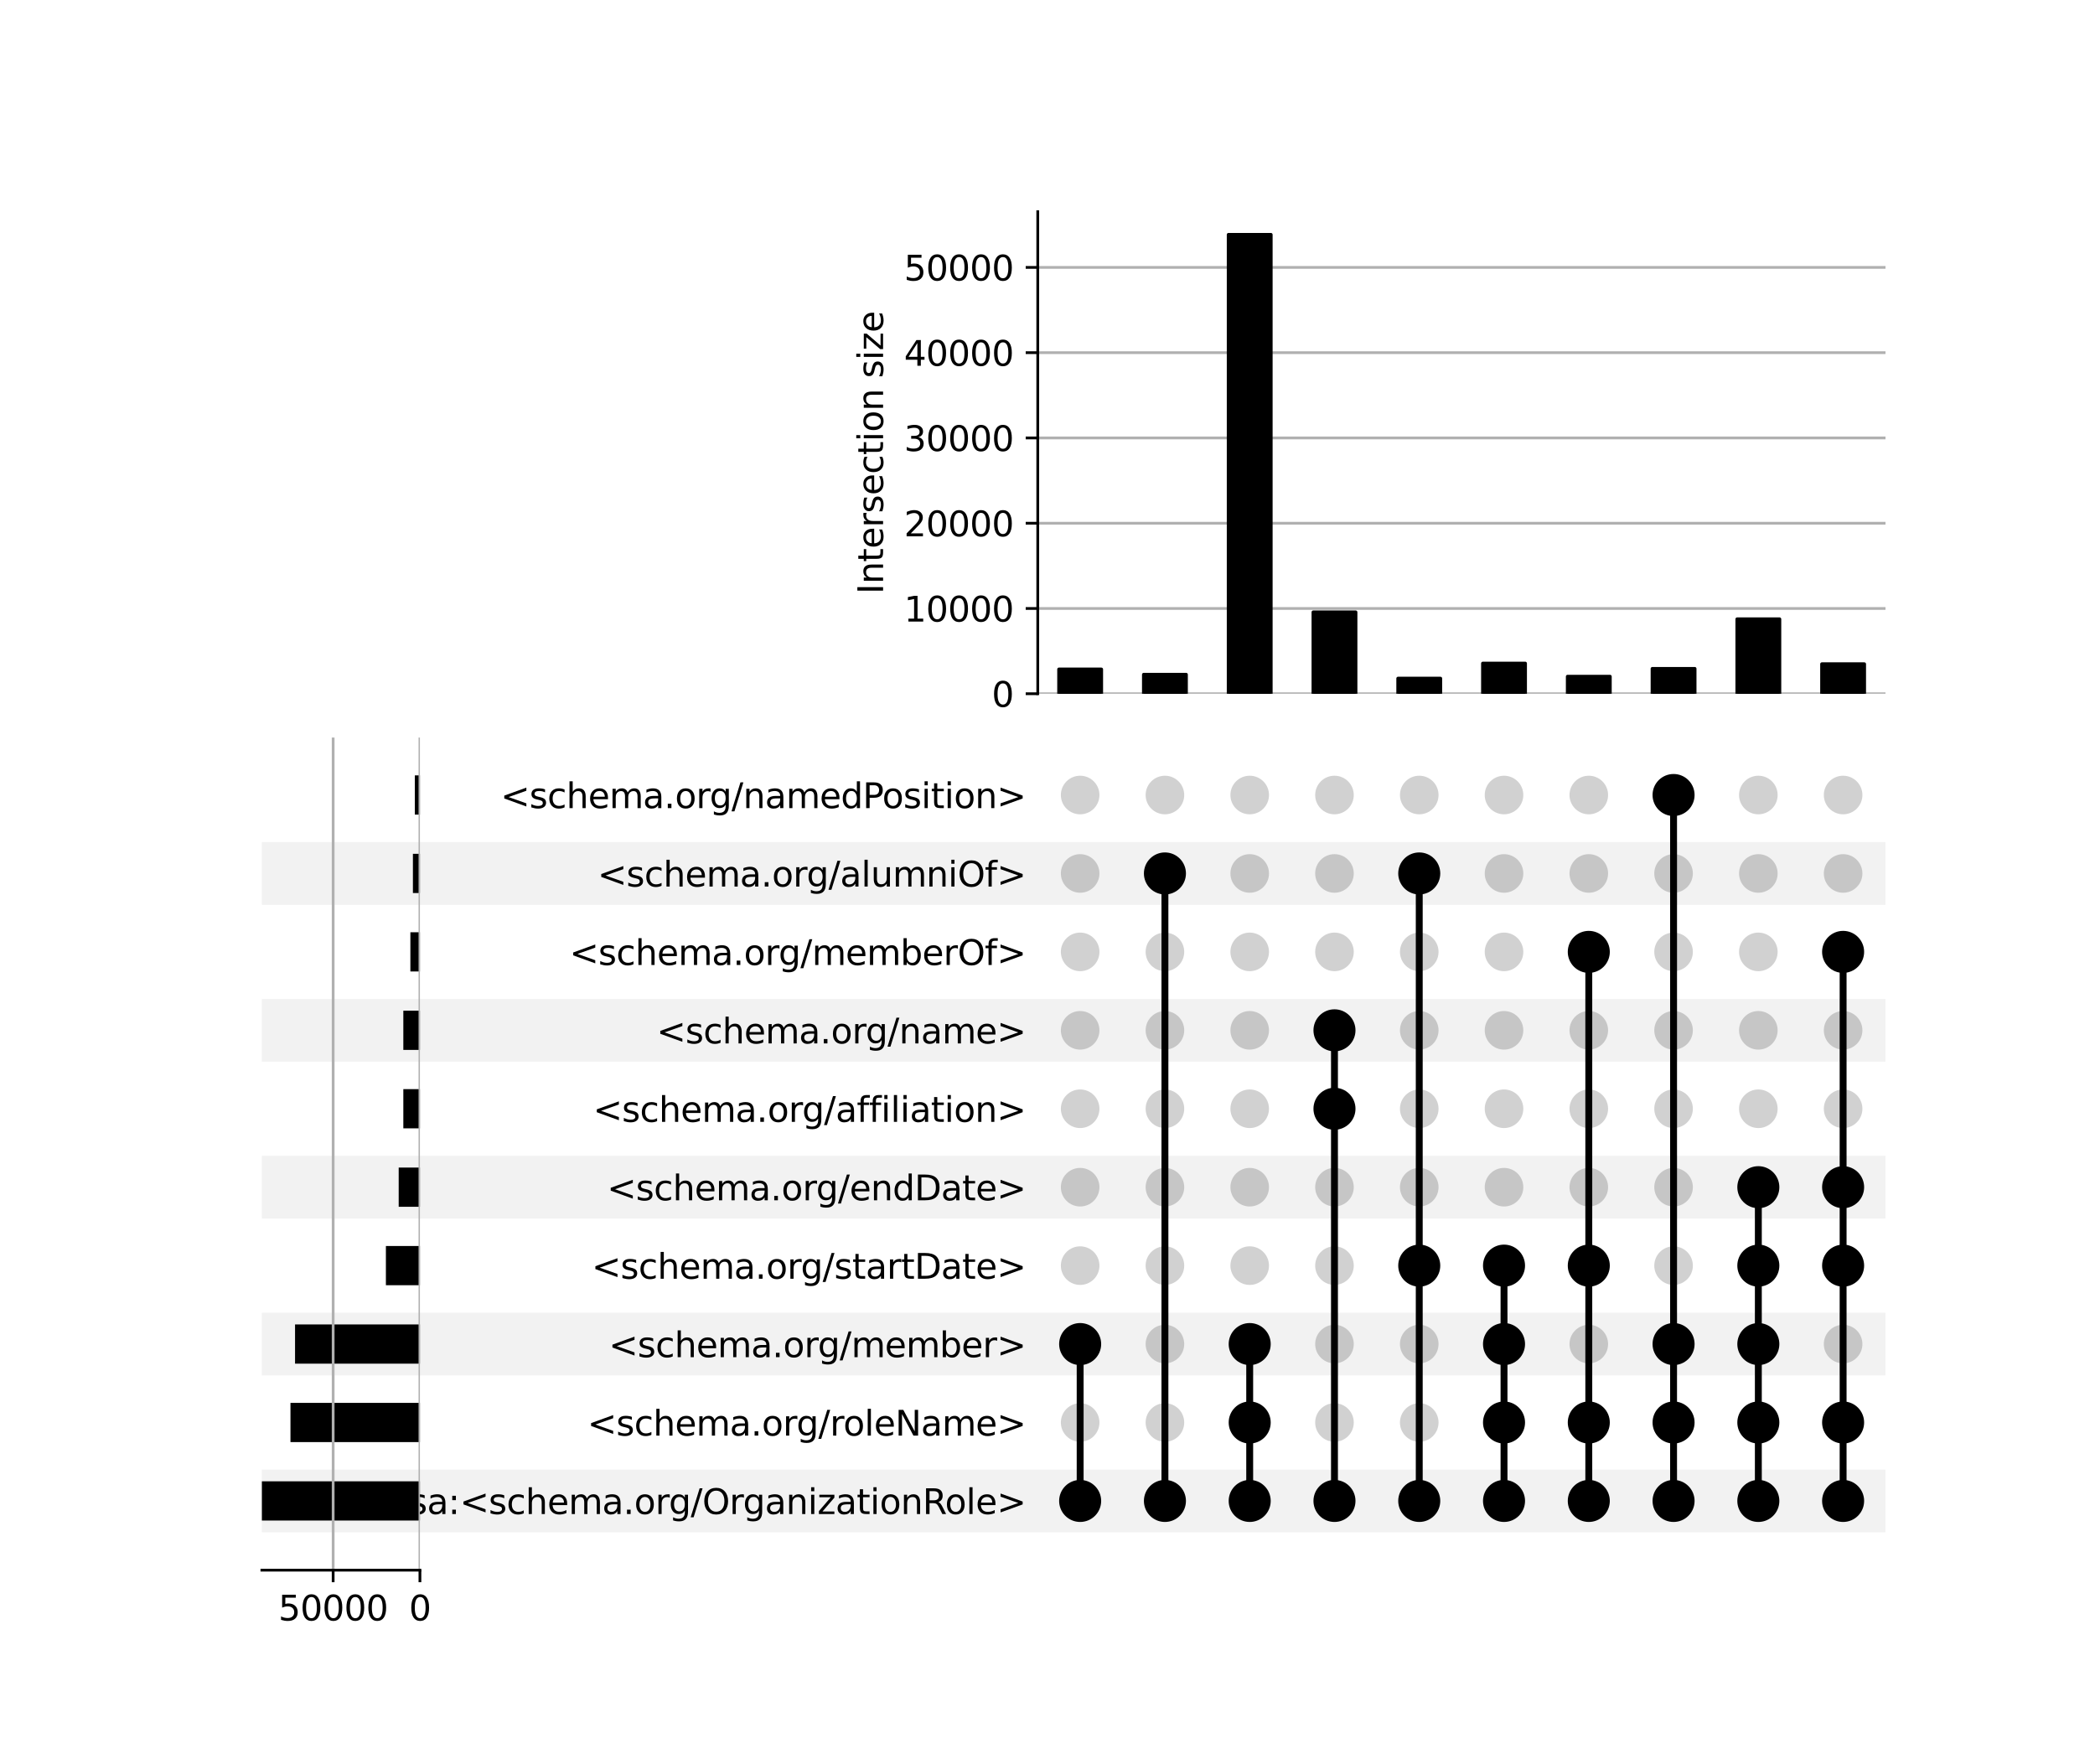 <?xml version="1.0" encoding="utf-8" standalone="no"?>
<!DOCTYPE svg PUBLIC "-//W3C//DTD SVG 1.1//EN"
  "http://www.w3.org/Graphics/SVG/1.1/DTD/svg11.dtd">
<svg xmlns:xlink="http://www.w3.org/1999/xlink" width="608pt" height="512pt" viewBox="0 0 608 512" xmlns="http://www.w3.org/2000/svg" version="1.1">
 <defs>
  <style type="text/css">*{stroke-linejoin: round; stroke-linecap: butt}</style>
 </defs>
 <g id="figure_1">
  <g id="patch_1">
   <path d="M 0 512 
L 608 512 
L 608 0 
L 0 0 
z
" style="fill: #ffffff"/>
  </g>
  <g id="axes_1">
   <g id="patch_2">
    <path d="M 76 444.697 
L 547.2 444.697 
L 547.2 426.486 
L 76 426.486 
z
" clip-path="url(#p91cb5d8f93)" style="fill-opacity: 0.051"/>
   </g>
   <g id="patch_3">
    <path d="M 76 399.17 
L 547.2 399.17 
L 547.2 380.96 
L 76 380.96 
z
" clip-path="url(#p91cb5d8f93)" style="fill-opacity: 0.051"/>
   </g>
   <g id="patch_4">
    <path d="M 76 353.644 
L 547.2 353.644 
L 547.2 335.434 
L 76 335.434 
z
" clip-path="url(#p91cb5d8f93)" style="fill-opacity: 0.051"/>
   </g>
   <g id="patch_5">
    <path d="M 76 308.118 
L 547.2 308.118 
L 547.2 289.907 
L 76 289.907 
z
" clip-path="url(#p91cb5d8f93)" style="fill-opacity: 0.051"/>
   </g>
   <g id="patch_6">
    <path d="M 76 262.591 
L 547.2 262.591 
L 547.2 244.381 
L 76 244.381 
z
" clip-path="url(#p91cb5d8f93)" style="fill-opacity: 0.051"/>
   </g>
   <g id="matplotlib.axis_1"/>
   <g id="matplotlib.axis_2">
    <g id="ytick_1"/>
    <g id="ytick_2"/>
    <g id="ytick_3"/>
    <g id="ytick_4"/>
    <g id="ytick_5"/>
    <g id="ytick_6"/>
    <g id="ytick_7"/>
    <g id="ytick_8"/>
    <g id="ytick_9"/>
    <g id="ytick_10"/>
   </g>
  </g>
  <g id="axes_2">
   <g id="matplotlib.axis_3">
    <g id="ytick_11">
     <g id="line2d_1"/>
     <g id="text_1">
      <!-- isa:&lt;schema.org/OrganizationRole&gt; -->
      <g transform="translate(115.935 439.391) scale(0.1 -0.1)">
       <defs>
        <path id="DejaVuSans-69" d="M 603 3500 
L 1178 3500 
L 1178 0 
L 603 0 
L 603 3500 
z
M 603 4863 
L 1178 4863 
L 1178 4134 
L 603 4134 
L 603 4863 
z
" transform="scale(0.016)"/>
        <path id="DejaVuSans-73" d="M 2834 3397 
L 2834 2853 
Q 2591 2978 2328 3040 
Q 2066 3103 1784 3103 
Q 1356 3103 1142 2972 
Q 928 2841 928 2578 
Q 928 2378 1081 2264 
Q 1234 2150 1697 2047 
L 1894 2003 
Q 2506 1872 2764 1633 
Q 3022 1394 3022 966 
Q 3022 478 2636 193 
Q 2250 -91 1575 -91 
Q 1294 -91 989 -36 
Q 684 19 347 128 
L 347 722 
Q 666 556 975 473 
Q 1284 391 1588 391 
Q 1994 391 2212 530 
Q 2431 669 2431 922 
Q 2431 1156 2273 1281 
Q 2116 1406 1581 1522 
L 1381 1569 
Q 847 1681 609 1914 
Q 372 2147 372 2553 
Q 372 3047 722 3315 
Q 1072 3584 1716 3584 
Q 2034 3584 2315 3537 
Q 2597 3491 2834 3397 
z
" transform="scale(0.016)"/>
        <path id="DejaVuSans-61" d="M 2194 1759 
Q 1497 1759 1228 1600 
Q 959 1441 959 1056 
Q 959 750 1161 570 
Q 1363 391 1709 391 
Q 2188 391 2477 730 
Q 2766 1069 2766 1631 
L 2766 1759 
L 2194 1759 
z
M 3341 1997 
L 3341 0 
L 2766 0 
L 2766 531 
Q 2569 213 2275 61 
Q 1981 -91 1556 -91 
Q 1019 -91 701 211 
Q 384 513 384 1019 
Q 384 1609 779 1909 
Q 1175 2209 1959 2209 
L 2766 2209 
L 2766 2266 
Q 2766 2663 2505 2880 
Q 2244 3097 1772 3097 
Q 1472 3097 1187 3025 
Q 903 2953 641 2809 
L 641 3341 
Q 956 3463 1253 3523 
Q 1550 3584 1831 3584 
Q 2591 3584 2966 3190 
Q 3341 2797 3341 1997 
z
" transform="scale(0.016)"/>
        <path id="DejaVuSans-3a" d="M 750 794 
L 1409 794 
L 1409 0 
L 750 0 
L 750 794 
z
M 750 3309 
L 1409 3309 
L 1409 2516 
L 750 2516 
L 750 3309 
z
" transform="scale(0.016)"/>
        <path id="DejaVuSans-3c" d="M 4684 3150 
L 1459 2003 
L 4684 863 
L 4684 294 
L 678 1747 
L 678 2266 
L 4684 3719 
L 4684 3150 
z
" transform="scale(0.016)"/>
        <path id="DejaVuSans-63" d="M 3122 3366 
L 3122 2828 
Q 2878 2963 2633 3030 
Q 2388 3097 2138 3097 
Q 1578 3097 1268 2742 
Q 959 2388 959 1747 
Q 959 1106 1268 751 
Q 1578 397 2138 397 
Q 2388 397 2633 464 
Q 2878 531 3122 666 
L 3122 134 
Q 2881 22 2623 -34 
Q 2366 -91 2075 -91 
Q 1284 -91 818 406 
Q 353 903 353 1747 
Q 353 2603 823 3093 
Q 1294 3584 2113 3584 
Q 2378 3584 2631 3529 
Q 2884 3475 3122 3366 
z
" transform="scale(0.016)"/>
        <path id="DejaVuSans-68" d="M 3513 2113 
L 3513 0 
L 2938 0 
L 2938 2094 
Q 2938 2591 2744 2837 
Q 2550 3084 2163 3084 
Q 1697 3084 1428 2787 
Q 1159 2491 1159 1978 
L 1159 0 
L 581 0 
L 581 4863 
L 1159 4863 
L 1159 2956 
Q 1366 3272 1645 3428 
Q 1925 3584 2291 3584 
Q 2894 3584 3203 3211 
Q 3513 2838 3513 2113 
z
" transform="scale(0.016)"/>
        <path id="DejaVuSans-65" d="M 3597 1894 
L 3597 1613 
L 953 1613 
Q 991 1019 1311 708 
Q 1631 397 2203 397 
Q 2534 397 2845 478 
Q 3156 559 3463 722 
L 3463 178 
Q 3153 47 2828 -22 
Q 2503 -91 2169 -91 
Q 1331 -91 842 396 
Q 353 884 353 1716 
Q 353 2575 817 3079 
Q 1281 3584 2069 3584 
Q 2775 3584 3186 3129 
Q 3597 2675 3597 1894 
z
M 3022 2063 
Q 3016 2534 2758 2815 
Q 2500 3097 2075 3097 
Q 1594 3097 1305 2825 
Q 1016 2553 972 2059 
L 3022 2063 
z
" transform="scale(0.016)"/>
        <path id="DejaVuSans-6d" d="M 3328 2828 
Q 3544 3216 3844 3400 
Q 4144 3584 4550 3584 
Q 5097 3584 5394 3201 
Q 5691 2819 5691 2113 
L 5691 0 
L 5113 0 
L 5113 2094 
Q 5113 2597 4934 2840 
Q 4756 3084 4391 3084 
Q 3944 3084 3684 2787 
Q 3425 2491 3425 1978 
L 3425 0 
L 2847 0 
L 2847 2094 
Q 2847 2600 2669 2842 
Q 2491 3084 2119 3084 
Q 1678 3084 1418 2786 
Q 1159 2488 1159 1978 
L 1159 0 
L 581 0 
L 581 3500 
L 1159 3500 
L 1159 2956 
Q 1356 3278 1631 3431 
Q 1906 3584 2284 3584 
Q 2666 3584 2933 3390 
Q 3200 3197 3328 2828 
z
" transform="scale(0.016)"/>
        <path id="DejaVuSans-2e" d="M 684 794 
L 1344 794 
L 1344 0 
L 684 0 
L 684 794 
z
" transform="scale(0.016)"/>
        <path id="DejaVuSans-6f" d="M 1959 3097 
Q 1497 3097 1228 2736 
Q 959 2375 959 1747 
Q 959 1119 1226 758 
Q 1494 397 1959 397 
Q 2419 397 2687 759 
Q 2956 1122 2956 1747 
Q 2956 2369 2687 2733 
Q 2419 3097 1959 3097 
z
M 1959 3584 
Q 2709 3584 3137 3096 
Q 3566 2609 3566 1747 
Q 3566 888 3137 398 
Q 2709 -91 1959 -91 
Q 1206 -91 779 398 
Q 353 888 353 1747 
Q 353 2609 779 3096 
Q 1206 3584 1959 3584 
z
" transform="scale(0.016)"/>
        <path id="DejaVuSans-72" d="M 2631 2963 
Q 2534 3019 2420 3045 
Q 2306 3072 2169 3072 
Q 1681 3072 1420 2755 
Q 1159 2438 1159 1844 
L 1159 0 
L 581 0 
L 581 3500 
L 1159 3500 
L 1159 2956 
Q 1341 3275 1631 3429 
Q 1922 3584 2338 3584 
Q 2397 3584 2469 3576 
Q 2541 3569 2628 3553 
L 2631 2963 
z
" transform="scale(0.016)"/>
        <path id="DejaVuSans-67" d="M 2906 1791 
Q 2906 2416 2648 2759 
Q 2391 3103 1925 3103 
Q 1463 3103 1205 2759 
Q 947 2416 947 1791 
Q 947 1169 1205 825 
Q 1463 481 1925 481 
Q 2391 481 2648 825 
Q 2906 1169 2906 1791 
z
M 3481 434 
Q 3481 -459 3084 -895 
Q 2688 -1331 1869 -1331 
Q 1566 -1331 1297 -1286 
Q 1028 -1241 775 -1147 
L 775 -588 
Q 1028 -725 1275 -790 
Q 1522 -856 1778 -856 
Q 2344 -856 2625 -561 
Q 2906 -266 2906 331 
L 2906 616 
Q 2728 306 2450 153 
Q 2172 0 1784 0 
Q 1141 0 747 490 
Q 353 981 353 1791 
Q 353 2603 747 3093 
Q 1141 3584 1784 3584 
Q 2172 3584 2450 3431 
Q 2728 3278 2906 2969 
L 2906 3500 
L 3481 3500 
L 3481 434 
z
" transform="scale(0.016)"/>
        <path id="DejaVuSans-2f" d="M 1625 4666 
L 2156 4666 
L 531 -594 
L 0 -594 
L 1625 4666 
z
" transform="scale(0.016)"/>
        <path id="DejaVuSans-4f" d="M 2522 4238 
Q 1834 4238 1429 3725 
Q 1025 3213 1025 2328 
Q 1025 1447 1429 934 
Q 1834 422 2522 422 
Q 3209 422 3611 934 
Q 4013 1447 4013 2328 
Q 4013 3213 3611 3725 
Q 3209 4238 2522 4238 
z
M 2522 4750 
Q 3503 4750 4090 4092 
Q 4678 3434 4678 2328 
Q 4678 1225 4090 567 
Q 3503 -91 2522 -91 
Q 1538 -91 948 565 
Q 359 1222 359 2328 
Q 359 3434 948 4092 
Q 1538 4750 2522 4750 
z
" transform="scale(0.016)"/>
        <path id="DejaVuSans-6e" d="M 3513 2113 
L 3513 0 
L 2938 0 
L 2938 2094 
Q 2938 2591 2744 2837 
Q 2550 3084 2163 3084 
Q 1697 3084 1428 2787 
Q 1159 2491 1159 1978 
L 1159 0 
L 581 0 
L 581 3500 
L 1159 3500 
L 1159 2956 
Q 1366 3272 1645 3428 
Q 1925 3584 2291 3584 
Q 2894 3584 3203 3211 
Q 3513 2838 3513 2113 
z
" transform="scale(0.016)"/>
        <path id="DejaVuSans-7a" d="M 353 3500 
L 3084 3500 
L 3084 2975 
L 922 459 
L 3084 459 
L 3084 0 
L 275 0 
L 275 525 
L 2438 3041 
L 353 3041 
L 353 3500 
z
" transform="scale(0.016)"/>
        <path id="DejaVuSans-74" d="M 1172 4494 
L 1172 3500 
L 2356 3500 
L 2356 3053 
L 1172 3053 
L 1172 1153 
Q 1172 725 1289 603 
Q 1406 481 1766 481 
L 2356 481 
L 2356 0 
L 1766 0 
Q 1100 0 847 248 
Q 594 497 594 1153 
L 594 3053 
L 172 3053 
L 172 3500 
L 594 3500 
L 594 4494 
L 1172 4494 
z
" transform="scale(0.016)"/>
        <path id="DejaVuSans-52" d="M 2841 2188 
Q 3044 2119 3236 1894 
Q 3428 1669 3622 1275 
L 4263 0 
L 3584 0 
L 2988 1197 
Q 2756 1666 2539 1819 
Q 2322 1972 1947 1972 
L 1259 1972 
L 1259 0 
L 628 0 
L 628 4666 
L 2053 4666 
Q 2853 4666 3247 4331 
Q 3641 3997 3641 3322 
Q 3641 2881 3436 2590 
Q 3231 2300 2841 2188 
z
M 1259 4147 
L 1259 2491 
L 2053 2491 
Q 2509 2491 2742 2702 
Q 2975 2913 2975 3322 
Q 2975 3731 2742 3939 
Q 2509 4147 2053 4147 
L 1259 4147 
z
" transform="scale(0.016)"/>
        <path id="DejaVuSans-6c" d="M 603 4863 
L 1178 4863 
L 1178 0 
L 603 0 
L 603 4863 
z
" transform="scale(0.016)"/>
        <path id="DejaVuSans-3e" d="M 678 3150 
L 678 3719 
L 4684 2266 
L 4684 1747 
L 678 294 
L 678 863 
L 3897 2003 
L 678 3150 
z
" transform="scale(0.016)"/>
       </defs>
       <use xlink:href="#DejaVuSans-69"/>
       <use xlink:href="#DejaVuSans-73" x="27.783"/>
       <use xlink:href="#DejaVuSans-61" x="79.883"/>
       <use xlink:href="#DejaVuSans-3a" x="141.162"/>
       <use xlink:href="#DejaVuSans-3c" x="174.854"/>
       <use xlink:href="#DejaVuSans-73" x="258.643"/>
       <use xlink:href="#DejaVuSans-63" x="310.742"/>
       <use xlink:href="#DejaVuSans-68" x="365.723"/>
       <use xlink:href="#DejaVuSans-65" x="429.102"/>
       <use xlink:href="#DejaVuSans-6d" x="490.625"/>
       <use xlink:href="#DejaVuSans-61" x="588.037"/>
       <use xlink:href="#DejaVuSans-2e" x="649.316"/>
       <use xlink:href="#DejaVuSans-6f" x="681.104"/>
       <use xlink:href="#DejaVuSans-72" x="742.285"/>
       <use xlink:href="#DejaVuSans-67" x="781.648"/>
       <use xlink:href="#DejaVuSans-2f" x="845.125"/>
       <use xlink:href="#DejaVuSans-4f" x="878.816"/>
       <use xlink:href="#DejaVuSans-72" x="957.527"/>
       <use xlink:href="#DejaVuSans-67" x="996.891"/>
       <use xlink:href="#DejaVuSans-61" x="1060.367"/>
       <use xlink:href="#DejaVuSans-6e" x="1121.646"/>
       <use xlink:href="#DejaVuSans-69" x="1185.025"/>
       <use xlink:href="#DejaVuSans-7a" x="1212.809"/>
       <use xlink:href="#DejaVuSans-61" x="1265.299"/>
       <use xlink:href="#DejaVuSans-74" x="1326.578"/>
       <use xlink:href="#DejaVuSans-69" x="1365.787"/>
       <use xlink:href="#DejaVuSans-6f" x="1393.57"/>
       <use xlink:href="#DejaVuSans-6e" x="1454.752"/>
       <use xlink:href="#DejaVuSans-52" x="1518.131"/>
       <use xlink:href="#DejaVuSans-6f" x="1583.113"/>
       <use xlink:href="#DejaVuSans-6c" x="1644.295"/>
       <use xlink:href="#DejaVuSans-65" x="1672.078"/>
       <use xlink:href="#DejaVuSans-3e" x="1733.602"/>
      </g>
     </g>
    </g>
    <g id="ytick_12">
     <g id="line2d_2"/>
     <g id="text_2">
      <!-- &lt;schema.org/roleName&gt; -->
      <g transform="translate(170.46 416.628) scale(0.1 -0.1)">
       <defs>
        <path id="DejaVuSans-4e" d="M 628 4666 
L 1478 4666 
L 3547 763 
L 3547 4666 
L 4159 4666 
L 4159 0 
L 3309 0 
L 1241 3903 
L 1241 0 
L 628 0 
L 628 4666 
z
" transform="scale(0.016)"/>
       </defs>
       <use xlink:href="#DejaVuSans-3c"/>
       <use xlink:href="#DejaVuSans-73" x="83.789"/>
       <use xlink:href="#DejaVuSans-63" x="135.889"/>
       <use xlink:href="#DejaVuSans-68" x="190.869"/>
       <use xlink:href="#DejaVuSans-65" x="254.248"/>
       <use xlink:href="#DejaVuSans-6d" x="315.771"/>
       <use xlink:href="#DejaVuSans-61" x="413.184"/>
       <use xlink:href="#DejaVuSans-2e" x="474.463"/>
       <use xlink:href="#DejaVuSans-6f" x="506.25"/>
       <use xlink:href="#DejaVuSans-72" x="567.432"/>
       <use xlink:href="#DejaVuSans-67" x="606.795"/>
       <use xlink:href="#DejaVuSans-2f" x="670.271"/>
       <use xlink:href="#DejaVuSans-72" x="703.963"/>
       <use xlink:href="#DejaVuSans-6f" x="742.826"/>
       <use xlink:href="#DejaVuSans-6c" x="804.008"/>
       <use xlink:href="#DejaVuSans-65" x="831.791"/>
       <use xlink:href="#DejaVuSans-4e" x="893.314"/>
       <use xlink:href="#DejaVuSans-61" x="968.119"/>
       <use xlink:href="#DejaVuSans-6d" x="1029.398"/>
       <use xlink:href="#DejaVuSans-65" x="1126.811"/>
       <use xlink:href="#DejaVuSans-3e" x="1188.334"/>
      </g>
     </g>
    </g>
    <g id="ytick_13">
     <g id="line2d_3"/>
     <g id="text_3">
      <!-- &lt;schema.org/member&gt; -->
      <g transform="translate(176.652 393.864) scale(0.1 -0.1)">
       <defs>
        <path id="DejaVuSans-62" d="M 3116 1747 
Q 3116 2381 2855 2742 
Q 2594 3103 2138 3103 
Q 1681 3103 1420 2742 
Q 1159 2381 1159 1747 
Q 1159 1113 1420 752 
Q 1681 391 2138 391 
Q 2594 391 2855 752 
Q 3116 1113 3116 1747 
z
M 1159 2969 
Q 1341 3281 1617 3432 
Q 1894 3584 2278 3584 
Q 2916 3584 3314 3078 
Q 3713 2572 3713 1747 
Q 3713 922 3314 415 
Q 2916 -91 2278 -91 
Q 1894 -91 1617 61 
Q 1341 213 1159 525 
L 1159 0 
L 581 0 
L 581 4863 
L 1159 4863 
L 1159 2969 
z
" transform="scale(0.016)"/>
       </defs>
       <use xlink:href="#DejaVuSans-3c"/>
       <use xlink:href="#DejaVuSans-73" x="83.789"/>
       <use xlink:href="#DejaVuSans-63" x="135.889"/>
       <use xlink:href="#DejaVuSans-68" x="190.869"/>
       <use xlink:href="#DejaVuSans-65" x="254.248"/>
       <use xlink:href="#DejaVuSans-6d" x="315.771"/>
       <use xlink:href="#DejaVuSans-61" x="413.184"/>
       <use xlink:href="#DejaVuSans-2e" x="474.463"/>
       <use xlink:href="#DejaVuSans-6f" x="506.25"/>
       <use xlink:href="#DejaVuSans-72" x="567.432"/>
       <use xlink:href="#DejaVuSans-67" x="606.795"/>
       <use xlink:href="#DejaVuSans-2f" x="670.271"/>
       <use xlink:href="#DejaVuSans-6d" x="703.963"/>
       <use xlink:href="#DejaVuSans-65" x="801.375"/>
       <use xlink:href="#DejaVuSans-6d" x="862.898"/>
       <use xlink:href="#DejaVuSans-62" x="960.311"/>
       <use xlink:href="#DejaVuSans-65" x="1023.787"/>
       <use xlink:href="#DejaVuSans-72" x="1085.311"/>
       <use xlink:href="#DejaVuSans-3e" x="1126.424"/>
      </g>
     </g>
    </g>
    <g id="ytick_14">
     <g id="line2d_4"/>
     <g id="text_4">
      <!-- &lt;schema.org/startDate&gt; -->
      <g transform="translate(171.708 371.101) scale(0.1 -0.1)">
       <defs>
        <path id="DejaVuSans-44" d="M 1259 4147 
L 1259 519 
L 2022 519 
Q 2988 519 3436 956 
Q 3884 1394 3884 2338 
Q 3884 3275 3436 3711 
Q 2988 4147 2022 4147 
L 1259 4147 
z
M 628 4666 
L 1925 4666 
Q 3281 4666 3915 4102 
Q 4550 3538 4550 2338 
Q 4550 1131 3912 565 
Q 3275 0 1925 0 
L 628 0 
L 628 4666 
z
" transform="scale(0.016)"/>
       </defs>
       <use xlink:href="#DejaVuSans-3c"/>
       <use xlink:href="#DejaVuSans-73" x="83.789"/>
       <use xlink:href="#DejaVuSans-63" x="135.889"/>
       <use xlink:href="#DejaVuSans-68" x="190.869"/>
       <use xlink:href="#DejaVuSans-65" x="254.248"/>
       <use xlink:href="#DejaVuSans-6d" x="315.771"/>
       <use xlink:href="#DejaVuSans-61" x="413.184"/>
       <use xlink:href="#DejaVuSans-2e" x="474.463"/>
       <use xlink:href="#DejaVuSans-6f" x="506.25"/>
       <use xlink:href="#DejaVuSans-72" x="567.432"/>
       <use xlink:href="#DejaVuSans-67" x="606.795"/>
       <use xlink:href="#DejaVuSans-2f" x="670.271"/>
       <use xlink:href="#DejaVuSans-73" x="703.963"/>
       <use xlink:href="#DejaVuSans-74" x="756.062"/>
       <use xlink:href="#DejaVuSans-61" x="795.271"/>
       <use xlink:href="#DejaVuSans-72" x="856.551"/>
       <use xlink:href="#DejaVuSans-74" x="897.664"/>
       <use xlink:href="#DejaVuSans-44" x="936.873"/>
       <use xlink:href="#DejaVuSans-61" x="1013.875"/>
       <use xlink:href="#DejaVuSans-74" x="1075.154"/>
       <use xlink:href="#DejaVuSans-65" x="1114.363"/>
       <use xlink:href="#DejaVuSans-3e" x="1175.887"/>
      </g>
     </g>
    </g>
    <g id="ytick_15">
     <g id="line2d_5"/>
     <g id="text_5">
      <!-- &lt;schema.org/endDate&gt; -->
      <g transform="translate(176.158 348.338) scale(0.1 -0.1)">
       <defs>
        <path id="DejaVuSans-64" d="M 2906 2969 
L 2906 4863 
L 3481 4863 
L 3481 0 
L 2906 0 
L 2906 525 
Q 2725 213 2448 61 
Q 2172 -91 1784 -91 
Q 1150 -91 751 415 
Q 353 922 353 1747 
Q 353 2572 751 3078 
Q 1150 3584 1784 3584 
Q 2172 3584 2448 3432 
Q 2725 3281 2906 2969 
z
M 947 1747 
Q 947 1113 1208 752 
Q 1469 391 1925 391 
Q 2381 391 2643 752 
Q 2906 1113 2906 1747 
Q 2906 2381 2643 2742 
Q 2381 3103 1925 3103 
Q 1469 3103 1208 2742 
Q 947 2381 947 1747 
z
" transform="scale(0.016)"/>
       </defs>
       <use xlink:href="#DejaVuSans-3c"/>
       <use xlink:href="#DejaVuSans-73" x="83.789"/>
       <use xlink:href="#DejaVuSans-63" x="135.889"/>
       <use xlink:href="#DejaVuSans-68" x="190.869"/>
       <use xlink:href="#DejaVuSans-65" x="254.248"/>
       <use xlink:href="#DejaVuSans-6d" x="315.771"/>
       <use xlink:href="#DejaVuSans-61" x="413.184"/>
       <use xlink:href="#DejaVuSans-2e" x="474.463"/>
       <use xlink:href="#DejaVuSans-6f" x="506.25"/>
       <use xlink:href="#DejaVuSans-72" x="567.432"/>
       <use xlink:href="#DejaVuSans-67" x="606.795"/>
       <use xlink:href="#DejaVuSans-2f" x="670.271"/>
       <use xlink:href="#DejaVuSans-65" x="703.963"/>
       <use xlink:href="#DejaVuSans-6e" x="765.486"/>
       <use xlink:href="#DejaVuSans-64" x="828.865"/>
       <use xlink:href="#DejaVuSans-44" x="892.342"/>
       <use xlink:href="#DejaVuSans-61" x="969.344"/>
       <use xlink:href="#DejaVuSans-74" x="1030.623"/>
       <use xlink:href="#DejaVuSans-65" x="1069.832"/>
       <use xlink:href="#DejaVuSans-3e" x="1131.355"/>
      </g>
     </g>
    </g>
    <g id="ytick_16">
     <g id="line2d_6"/>
     <g id="text_6">
      <!-- &lt;schema.org/affiliation&gt; -->
      <g transform="translate(172.113 325.575) scale(0.1 -0.1)">
       <defs>
        <path id="DejaVuSans-66" d="M 2375 4863 
L 2375 4384 
L 1825 4384 
Q 1516 4384 1395 4259 
Q 1275 4134 1275 3809 
L 1275 3500 
L 2222 3500 
L 2222 3053 
L 1275 3053 
L 1275 0 
L 697 0 
L 697 3053 
L 147 3053 
L 147 3500 
L 697 3500 
L 697 3744 
Q 697 4328 969 4595 
Q 1241 4863 1831 4863 
L 2375 4863 
z
" transform="scale(0.016)"/>
       </defs>
       <use xlink:href="#DejaVuSans-3c"/>
       <use xlink:href="#DejaVuSans-73" x="83.789"/>
       <use xlink:href="#DejaVuSans-63" x="135.889"/>
       <use xlink:href="#DejaVuSans-68" x="190.869"/>
       <use xlink:href="#DejaVuSans-65" x="254.248"/>
       <use xlink:href="#DejaVuSans-6d" x="315.771"/>
       <use xlink:href="#DejaVuSans-61" x="413.184"/>
       <use xlink:href="#DejaVuSans-2e" x="474.463"/>
       <use xlink:href="#DejaVuSans-6f" x="506.25"/>
       <use xlink:href="#DejaVuSans-72" x="567.432"/>
       <use xlink:href="#DejaVuSans-67" x="606.795"/>
       <use xlink:href="#DejaVuSans-2f" x="670.271"/>
       <use xlink:href="#DejaVuSans-61" x="703.963"/>
       <use xlink:href="#DejaVuSans-66" x="765.242"/>
       <use xlink:href="#DejaVuSans-66" x="800.447"/>
       <use xlink:href="#DejaVuSans-69" x="835.652"/>
       <use xlink:href="#DejaVuSans-6c" x="863.436"/>
       <use xlink:href="#DejaVuSans-69" x="891.219"/>
       <use xlink:href="#DejaVuSans-61" x="919.002"/>
       <use xlink:href="#DejaVuSans-74" x="980.281"/>
       <use xlink:href="#DejaVuSans-69" x="1019.49"/>
       <use xlink:href="#DejaVuSans-6f" x="1047.273"/>
       <use xlink:href="#DejaVuSans-6e" x="1108.455"/>
       <use xlink:href="#DejaVuSans-3e" x="1171.834"/>
      </g>
     </g>
    </g>
    <g id="ytick_17">
     <g id="line2d_7"/>
     <g id="text_7">
      <!-- &lt;schema.org/name&gt; -->
      <g transform="translate(190.539 302.812) scale(0.1 -0.1)">
       <use xlink:href="#DejaVuSans-3c"/>
       <use xlink:href="#DejaVuSans-73" x="83.789"/>
       <use xlink:href="#DejaVuSans-63" x="135.889"/>
       <use xlink:href="#DejaVuSans-68" x="190.869"/>
       <use xlink:href="#DejaVuSans-65" x="254.248"/>
       <use xlink:href="#DejaVuSans-6d" x="315.771"/>
       <use xlink:href="#DejaVuSans-61" x="413.184"/>
       <use xlink:href="#DejaVuSans-2e" x="474.463"/>
       <use xlink:href="#DejaVuSans-6f" x="506.25"/>
       <use xlink:href="#DejaVuSans-72" x="567.432"/>
       <use xlink:href="#DejaVuSans-67" x="606.795"/>
       <use xlink:href="#DejaVuSans-2f" x="670.271"/>
       <use xlink:href="#DejaVuSans-6e" x="703.963"/>
       <use xlink:href="#DejaVuSans-61" x="767.342"/>
       <use xlink:href="#DejaVuSans-6d" x="828.621"/>
       <use xlink:href="#DejaVuSans-65" x="926.033"/>
       <use xlink:href="#DejaVuSans-3e" x="987.557"/>
      </g>
     </g>
    </g>
    <g id="ytick_18">
     <g id="line2d_8"/>
     <g id="text_8">
      <!-- &lt;schema.org/memberOf&gt; -->
      <g transform="translate(165.26 280.049) scale(0.1 -0.1)">
       <use xlink:href="#DejaVuSans-3c"/>
       <use xlink:href="#DejaVuSans-73" x="83.789"/>
       <use xlink:href="#DejaVuSans-63" x="135.889"/>
       <use xlink:href="#DejaVuSans-68" x="190.869"/>
       <use xlink:href="#DejaVuSans-65" x="254.248"/>
       <use xlink:href="#DejaVuSans-6d" x="315.771"/>
       <use xlink:href="#DejaVuSans-61" x="413.184"/>
       <use xlink:href="#DejaVuSans-2e" x="474.463"/>
       <use xlink:href="#DejaVuSans-6f" x="506.25"/>
       <use xlink:href="#DejaVuSans-72" x="567.432"/>
       <use xlink:href="#DejaVuSans-67" x="606.795"/>
       <use xlink:href="#DejaVuSans-2f" x="670.271"/>
       <use xlink:href="#DejaVuSans-6d" x="703.963"/>
       <use xlink:href="#DejaVuSans-65" x="801.375"/>
       <use xlink:href="#DejaVuSans-6d" x="862.898"/>
       <use xlink:href="#DejaVuSans-62" x="960.311"/>
       <use xlink:href="#DejaVuSans-65" x="1023.787"/>
       <use xlink:href="#DejaVuSans-72" x="1085.311"/>
       <use xlink:href="#DejaVuSans-4f" x="1126.424"/>
       <use xlink:href="#DejaVuSans-66" x="1205.135"/>
       <use xlink:href="#DejaVuSans-3e" x="1240.34"/>
      </g>
     </g>
    </g>
    <g id="ytick_19">
     <g id="line2d_9"/>
     <g id="text_9">
      <!-- &lt;schema.org/alumniOf&gt; -->
      <g transform="translate(173.406 257.285) scale(0.1 -0.1)">
       <defs>
        <path id="DejaVuSans-75" d="M 544 1381 
L 544 3500 
L 1119 3500 
L 1119 1403 
Q 1119 906 1312 657 
Q 1506 409 1894 409 
Q 2359 409 2629 706 
Q 2900 1003 2900 1516 
L 2900 3500 
L 3475 3500 
L 3475 0 
L 2900 0 
L 2900 538 
Q 2691 219 2414 64 
Q 2138 -91 1772 -91 
Q 1169 -91 856 284 
Q 544 659 544 1381 
z
M 1991 3584 
L 1991 3584 
z
" transform="scale(0.016)"/>
       </defs>
       <use xlink:href="#DejaVuSans-3c"/>
       <use xlink:href="#DejaVuSans-73" x="83.789"/>
       <use xlink:href="#DejaVuSans-63" x="135.889"/>
       <use xlink:href="#DejaVuSans-68" x="190.869"/>
       <use xlink:href="#DejaVuSans-65" x="254.248"/>
       <use xlink:href="#DejaVuSans-6d" x="315.771"/>
       <use xlink:href="#DejaVuSans-61" x="413.184"/>
       <use xlink:href="#DejaVuSans-2e" x="474.463"/>
       <use xlink:href="#DejaVuSans-6f" x="506.25"/>
       <use xlink:href="#DejaVuSans-72" x="567.432"/>
       <use xlink:href="#DejaVuSans-67" x="606.795"/>
       <use xlink:href="#DejaVuSans-2f" x="670.271"/>
       <use xlink:href="#DejaVuSans-61" x="703.963"/>
       <use xlink:href="#DejaVuSans-6c" x="765.242"/>
       <use xlink:href="#DejaVuSans-75" x="793.025"/>
       <use xlink:href="#DejaVuSans-6d" x="856.404"/>
       <use xlink:href="#DejaVuSans-6e" x="953.816"/>
       <use xlink:href="#DejaVuSans-69" x="1017.195"/>
       <use xlink:href="#DejaVuSans-4f" x="1044.979"/>
       <use xlink:href="#DejaVuSans-66" x="1123.689"/>
       <use xlink:href="#DejaVuSans-3e" x="1158.895"/>
      </g>
     </g>
    </g>
    <g id="ytick_20">
     <g id="line2d_10"/>
     <g id="text_10">
      <!-- &lt;schema.org/namedPosition&gt; -->
      <g transform="translate(145.263 234.522) scale(0.1 -0.1)">
       <defs>
        <path id="DejaVuSans-50" d="M 1259 4147 
L 1259 2394 
L 2053 2394 
Q 2494 2394 2734 2622 
Q 2975 2850 2975 3272 
Q 2975 3691 2734 3919 
Q 2494 4147 2053 4147 
L 1259 4147 
z
M 628 4666 
L 2053 4666 
Q 2838 4666 3239 4311 
Q 3641 3956 3641 3272 
Q 3641 2581 3239 2228 
Q 2838 1875 2053 1875 
L 1259 1875 
L 1259 0 
L 628 0 
L 628 4666 
z
" transform="scale(0.016)"/>
       </defs>
       <use xlink:href="#DejaVuSans-3c"/>
       <use xlink:href="#DejaVuSans-73" x="83.789"/>
       <use xlink:href="#DejaVuSans-63" x="135.889"/>
       <use xlink:href="#DejaVuSans-68" x="190.869"/>
       <use xlink:href="#DejaVuSans-65" x="254.248"/>
       <use xlink:href="#DejaVuSans-6d" x="315.771"/>
       <use xlink:href="#DejaVuSans-61" x="413.184"/>
       <use xlink:href="#DejaVuSans-2e" x="474.463"/>
       <use xlink:href="#DejaVuSans-6f" x="506.25"/>
       <use xlink:href="#DejaVuSans-72" x="567.432"/>
       <use xlink:href="#DejaVuSans-67" x="606.795"/>
       <use xlink:href="#DejaVuSans-2f" x="670.271"/>
       <use xlink:href="#DejaVuSans-6e" x="703.963"/>
       <use xlink:href="#DejaVuSans-61" x="767.342"/>
       <use xlink:href="#DejaVuSans-6d" x="828.621"/>
       <use xlink:href="#DejaVuSans-65" x="926.033"/>
       <use xlink:href="#DejaVuSans-64" x="987.557"/>
       <use xlink:href="#DejaVuSans-50" x="1051.033"/>
       <use xlink:href="#DejaVuSans-6f" x="1107.711"/>
       <use xlink:href="#DejaVuSans-73" x="1168.893"/>
       <use xlink:href="#DejaVuSans-69" x="1220.992"/>
       <use xlink:href="#DejaVuSans-74" x="1248.775"/>
       <use xlink:href="#DejaVuSans-69" x="1287.984"/>
       <use xlink:href="#DejaVuSans-6f" x="1315.768"/>
       <use xlink:href="#DejaVuSans-6e" x="1376.949"/>
       <use xlink:href="#DejaVuSans-3e" x="1440.328"/>
      </g>
     </g>
    </g>
   </g>
   <g id="LineCollection_1">
    <path d="M 313.476 435.592 
L 313.476 390.065 
" clip-path="url(#p7fad29cfe8)" style="fill: none; stroke: #000000; stroke-width: 2"/>
    <path d="M 338.079 435.592 
L 338.079 253.486 
" clip-path="url(#p7fad29cfe8)" style="fill: none; stroke: #000000; stroke-width: 2"/>
    <path d="M 362.681 435.592 
L 362.681 390.065 
" clip-path="url(#p7fad29cfe8)" style="fill: none; stroke: #000000; stroke-width: 2"/>
    <path d="M 387.284 435.592 
L 387.284 299.013 
" clip-path="url(#p7fad29cfe8)" style="fill: none; stroke: #000000; stroke-width: 2"/>
    <path d="M 411.886 435.592 
L 411.886 253.486 
" clip-path="url(#p7fad29cfe8)" style="fill: none; stroke: #000000; stroke-width: 2"/>
    <path d="M 436.489 435.592 
L 436.489 367.302 
" clip-path="url(#p7fad29cfe8)" style="fill: none; stroke: #000000; stroke-width: 2"/>
    <path d="M 461.091 435.592 
L 461.091 276.249 
" clip-path="url(#p7fad29cfe8)" style="fill: none; stroke: #000000; stroke-width: 2"/>
    <path d="M 485.694 435.592 
L 485.694 230.723 
" clip-path="url(#p7fad29cfe8)" style="fill: none; stroke: #000000; stroke-width: 2"/>
    <path d="M 510.296 435.592 
L 510.296 344.539 
" clip-path="url(#p7fad29cfe8)" style="fill: none; stroke: #000000; stroke-width: 2"/>
    <path d="M 534.899 435.592 
L 534.899 276.249 
" clip-path="url(#p7fad29cfe8)" style="fill: none; stroke: #000000; stroke-width: 2"/>
   </g>
   <g id="PathCollection_1">
    <defs>
     <path id="C0_0_aa7a99b39f" d="M 0 5.6 
C 1.485 5.6 2.91 5.01 3.96 3.96 
C 5.01 2.91 5.6 1.485 5.6 -0 
C 5.6 -1.485 5.01 -2.91 3.96 -3.96 
C 2.91 -5.01 1.485 -5.6 0 -5.6 
C -1.485 -5.6 -2.91 -5.01 -3.96 -3.96 
C -5.01 -2.91 -5.6 -1.485 -5.6 0 
C -5.6 1.485 -5.01 2.91 -3.96 3.96 
C -2.91 5.01 -1.485 5.6 0 5.6 
z
"/>
    </defs>
    <g clip-path="url(#p7fad29cfe8)">
     <use xlink:href="#C0_0_aa7a99b39f" x="313.476" y="435.592" style="stroke: #000000"/>
    </g>
    <g clip-path="url(#p7fad29cfe8)">
     <use xlink:href="#C0_0_aa7a99b39f" x="313.476" y="412.828" style="fill-opacity: 0.18"/>
    </g>
    <g clip-path="url(#p7fad29cfe8)">
     <use xlink:href="#C0_0_aa7a99b39f" x="313.476" y="390.065" style="stroke: #000000"/>
    </g>
    <g clip-path="url(#p7fad29cfe8)">
     <use xlink:href="#C0_0_aa7a99b39f" x="313.476" y="367.302" style="fill-opacity: 0.18"/>
    </g>
    <g clip-path="url(#p7fad29cfe8)">
     <use xlink:href="#C0_0_aa7a99b39f" x="313.476" y="344.539" style="fill-opacity: 0.18"/>
    </g>
    <g clip-path="url(#p7fad29cfe8)">
     <use xlink:href="#C0_0_aa7a99b39f" x="313.476" y="321.776" style="fill-opacity: 0.18"/>
    </g>
    <g clip-path="url(#p7fad29cfe8)">
     <use xlink:href="#C0_0_aa7a99b39f" x="313.476" y="299.013" style="fill-opacity: 0.18"/>
    </g>
    <g clip-path="url(#p7fad29cfe8)">
     <use xlink:href="#C0_0_aa7a99b39f" x="313.476" y="276.249" style="fill-opacity: 0.18"/>
    </g>
    <g clip-path="url(#p7fad29cfe8)">
     <use xlink:href="#C0_0_aa7a99b39f" x="313.476" y="253.486" style="fill-opacity: 0.18"/>
    </g>
    <g clip-path="url(#p7fad29cfe8)">
     <use xlink:href="#C0_0_aa7a99b39f" x="313.476" y="230.723" style="fill-opacity: 0.18"/>
    </g>
    <g clip-path="url(#p7fad29cfe8)">
     <use xlink:href="#C0_0_aa7a99b39f" x="338.079" y="435.592" style="stroke: #000000"/>
    </g>
    <g clip-path="url(#p7fad29cfe8)">
     <use xlink:href="#C0_0_aa7a99b39f" x="338.079" y="412.828" style="fill-opacity: 0.18"/>
    </g>
    <g clip-path="url(#p7fad29cfe8)">
     <use xlink:href="#C0_0_aa7a99b39f" x="338.079" y="390.065" style="fill-opacity: 0.18"/>
    </g>
    <g clip-path="url(#p7fad29cfe8)">
     <use xlink:href="#C0_0_aa7a99b39f" x="338.079" y="367.302" style="fill-opacity: 0.18"/>
    </g>
    <g clip-path="url(#p7fad29cfe8)">
     <use xlink:href="#C0_0_aa7a99b39f" x="338.079" y="344.539" style="fill-opacity: 0.18"/>
    </g>
    <g clip-path="url(#p7fad29cfe8)">
     <use xlink:href="#C0_0_aa7a99b39f" x="338.079" y="321.776" style="fill-opacity: 0.18"/>
    </g>
    <g clip-path="url(#p7fad29cfe8)">
     <use xlink:href="#C0_0_aa7a99b39f" x="338.079" y="299.013" style="fill-opacity: 0.18"/>
    </g>
    <g clip-path="url(#p7fad29cfe8)">
     <use xlink:href="#C0_0_aa7a99b39f" x="338.079" y="276.249" style="fill-opacity: 0.18"/>
    </g>
    <g clip-path="url(#p7fad29cfe8)">
     <use xlink:href="#C0_0_aa7a99b39f" x="338.079" y="253.486" style="stroke: #000000"/>
    </g>
    <g clip-path="url(#p7fad29cfe8)">
     <use xlink:href="#C0_0_aa7a99b39f" x="338.079" y="230.723" style="fill-opacity: 0.18"/>
    </g>
    <g clip-path="url(#p7fad29cfe8)">
     <use xlink:href="#C0_0_aa7a99b39f" x="362.681" y="435.592" style="stroke: #000000"/>
    </g>
    <g clip-path="url(#p7fad29cfe8)">
     <use xlink:href="#C0_0_aa7a99b39f" x="362.681" y="412.828" style="stroke: #000000"/>
    </g>
    <g clip-path="url(#p7fad29cfe8)">
     <use xlink:href="#C0_0_aa7a99b39f" x="362.681" y="390.065" style="stroke: #000000"/>
    </g>
    <g clip-path="url(#p7fad29cfe8)">
     <use xlink:href="#C0_0_aa7a99b39f" x="362.681" y="367.302" style="fill-opacity: 0.18"/>
    </g>
    <g clip-path="url(#p7fad29cfe8)">
     <use xlink:href="#C0_0_aa7a99b39f" x="362.681" y="344.539" style="fill-opacity: 0.18"/>
    </g>
    <g clip-path="url(#p7fad29cfe8)">
     <use xlink:href="#C0_0_aa7a99b39f" x="362.681" y="321.776" style="fill-opacity: 0.18"/>
    </g>
    <g clip-path="url(#p7fad29cfe8)">
     <use xlink:href="#C0_0_aa7a99b39f" x="362.681" y="299.013" style="fill-opacity: 0.18"/>
    </g>
    <g clip-path="url(#p7fad29cfe8)">
     <use xlink:href="#C0_0_aa7a99b39f" x="362.681" y="276.249" style="fill-opacity: 0.18"/>
    </g>
    <g clip-path="url(#p7fad29cfe8)">
     <use xlink:href="#C0_0_aa7a99b39f" x="362.681" y="253.486" style="fill-opacity: 0.18"/>
    </g>
    <g clip-path="url(#p7fad29cfe8)">
     <use xlink:href="#C0_0_aa7a99b39f" x="362.681" y="230.723" style="fill-opacity: 0.18"/>
    </g>
    <g clip-path="url(#p7fad29cfe8)">
     <use xlink:href="#C0_0_aa7a99b39f" x="387.284" y="435.592" style="stroke: #000000"/>
    </g>
    <g clip-path="url(#p7fad29cfe8)">
     <use xlink:href="#C0_0_aa7a99b39f" x="387.284" y="412.828" style="fill-opacity: 0.18"/>
    </g>
    <g clip-path="url(#p7fad29cfe8)">
     <use xlink:href="#C0_0_aa7a99b39f" x="387.284" y="390.065" style="fill-opacity: 0.18"/>
    </g>
    <g clip-path="url(#p7fad29cfe8)">
     <use xlink:href="#C0_0_aa7a99b39f" x="387.284" y="367.302" style="fill-opacity: 0.18"/>
    </g>
    <g clip-path="url(#p7fad29cfe8)">
     <use xlink:href="#C0_0_aa7a99b39f" x="387.284" y="344.539" style="fill-opacity: 0.18"/>
    </g>
    <g clip-path="url(#p7fad29cfe8)">
     <use xlink:href="#C0_0_aa7a99b39f" x="387.284" y="321.776" style="stroke: #000000"/>
    </g>
    <g clip-path="url(#p7fad29cfe8)">
     <use xlink:href="#C0_0_aa7a99b39f" x="387.284" y="299.013" style="stroke: #000000"/>
    </g>
    <g clip-path="url(#p7fad29cfe8)">
     <use xlink:href="#C0_0_aa7a99b39f" x="387.284" y="276.249" style="fill-opacity: 0.18"/>
    </g>
    <g clip-path="url(#p7fad29cfe8)">
     <use xlink:href="#C0_0_aa7a99b39f" x="387.284" y="253.486" style="fill-opacity: 0.18"/>
    </g>
    <g clip-path="url(#p7fad29cfe8)">
     <use xlink:href="#C0_0_aa7a99b39f" x="387.284" y="230.723" style="fill-opacity: 0.18"/>
    </g>
    <g clip-path="url(#p7fad29cfe8)">
     <use xlink:href="#C0_0_aa7a99b39f" x="411.886" y="435.592" style="stroke: #000000"/>
    </g>
    <g clip-path="url(#p7fad29cfe8)">
     <use xlink:href="#C0_0_aa7a99b39f" x="411.886" y="412.828" style="fill-opacity: 0.18"/>
    </g>
    <g clip-path="url(#p7fad29cfe8)">
     <use xlink:href="#C0_0_aa7a99b39f" x="411.886" y="390.065" style="fill-opacity: 0.18"/>
    </g>
    <g clip-path="url(#p7fad29cfe8)">
     <use xlink:href="#C0_0_aa7a99b39f" x="411.886" y="367.302" style="stroke: #000000"/>
    </g>
    <g clip-path="url(#p7fad29cfe8)">
     <use xlink:href="#C0_0_aa7a99b39f" x="411.886" y="344.539" style="fill-opacity: 0.18"/>
    </g>
    <g clip-path="url(#p7fad29cfe8)">
     <use xlink:href="#C0_0_aa7a99b39f" x="411.886" y="321.776" style="fill-opacity: 0.18"/>
    </g>
    <g clip-path="url(#p7fad29cfe8)">
     <use xlink:href="#C0_0_aa7a99b39f" x="411.886" y="299.013" style="fill-opacity: 0.18"/>
    </g>
    <g clip-path="url(#p7fad29cfe8)">
     <use xlink:href="#C0_0_aa7a99b39f" x="411.886" y="276.249" style="fill-opacity: 0.18"/>
    </g>
    <g clip-path="url(#p7fad29cfe8)">
     <use xlink:href="#C0_0_aa7a99b39f" x="411.886" y="253.486" style="stroke: #000000"/>
    </g>
    <g clip-path="url(#p7fad29cfe8)">
     <use xlink:href="#C0_0_aa7a99b39f" x="411.886" y="230.723" style="fill-opacity: 0.18"/>
    </g>
    <g clip-path="url(#p7fad29cfe8)">
     <use xlink:href="#C0_0_aa7a99b39f" x="436.489" y="435.592" style="stroke: #000000"/>
    </g>
    <g clip-path="url(#p7fad29cfe8)">
     <use xlink:href="#C0_0_aa7a99b39f" x="436.489" y="412.828" style="stroke: #000000"/>
    </g>
    <g clip-path="url(#p7fad29cfe8)">
     <use xlink:href="#C0_0_aa7a99b39f" x="436.489" y="390.065" style="stroke: #000000"/>
    </g>
    <g clip-path="url(#p7fad29cfe8)">
     <use xlink:href="#C0_0_aa7a99b39f" x="436.489" y="367.302" style="stroke: #000000"/>
    </g>
    <g clip-path="url(#p7fad29cfe8)">
     <use xlink:href="#C0_0_aa7a99b39f" x="436.489" y="344.539" style="fill-opacity: 0.18"/>
    </g>
    <g clip-path="url(#p7fad29cfe8)">
     <use xlink:href="#C0_0_aa7a99b39f" x="436.489" y="321.776" style="fill-opacity: 0.18"/>
    </g>
    <g clip-path="url(#p7fad29cfe8)">
     <use xlink:href="#C0_0_aa7a99b39f" x="436.489" y="299.013" style="fill-opacity: 0.18"/>
    </g>
    <g clip-path="url(#p7fad29cfe8)">
     <use xlink:href="#C0_0_aa7a99b39f" x="436.489" y="276.249" style="fill-opacity: 0.18"/>
    </g>
    <g clip-path="url(#p7fad29cfe8)">
     <use xlink:href="#C0_0_aa7a99b39f" x="436.489" y="253.486" style="fill-opacity: 0.18"/>
    </g>
    <g clip-path="url(#p7fad29cfe8)">
     <use xlink:href="#C0_0_aa7a99b39f" x="436.489" y="230.723" style="fill-opacity: 0.18"/>
    </g>
    <g clip-path="url(#p7fad29cfe8)">
     <use xlink:href="#C0_0_aa7a99b39f" x="461.091" y="435.592" style="stroke: #000000"/>
    </g>
    <g clip-path="url(#p7fad29cfe8)">
     <use xlink:href="#C0_0_aa7a99b39f" x="461.091" y="412.828" style="stroke: #000000"/>
    </g>
    <g clip-path="url(#p7fad29cfe8)">
     <use xlink:href="#C0_0_aa7a99b39f" x="461.091" y="390.065" style="fill-opacity: 0.18"/>
    </g>
    <g clip-path="url(#p7fad29cfe8)">
     <use xlink:href="#C0_0_aa7a99b39f" x="461.091" y="367.302" style="stroke: #000000"/>
    </g>
    <g clip-path="url(#p7fad29cfe8)">
     <use xlink:href="#C0_0_aa7a99b39f" x="461.091" y="344.539" style="fill-opacity: 0.18"/>
    </g>
    <g clip-path="url(#p7fad29cfe8)">
     <use xlink:href="#C0_0_aa7a99b39f" x="461.091" y="321.776" style="fill-opacity: 0.18"/>
    </g>
    <g clip-path="url(#p7fad29cfe8)">
     <use xlink:href="#C0_0_aa7a99b39f" x="461.091" y="299.013" style="fill-opacity: 0.18"/>
    </g>
    <g clip-path="url(#p7fad29cfe8)">
     <use xlink:href="#C0_0_aa7a99b39f" x="461.091" y="276.249" style="stroke: #000000"/>
    </g>
    <g clip-path="url(#p7fad29cfe8)">
     <use xlink:href="#C0_0_aa7a99b39f" x="461.091" y="253.486" style="fill-opacity: 0.18"/>
    </g>
    <g clip-path="url(#p7fad29cfe8)">
     <use xlink:href="#C0_0_aa7a99b39f" x="461.091" y="230.723" style="fill-opacity: 0.18"/>
    </g>
    <g clip-path="url(#p7fad29cfe8)">
     <use xlink:href="#C0_0_aa7a99b39f" x="485.694" y="435.592" style="stroke: #000000"/>
    </g>
    <g clip-path="url(#p7fad29cfe8)">
     <use xlink:href="#C0_0_aa7a99b39f" x="485.694" y="412.828" style="stroke: #000000"/>
    </g>
    <g clip-path="url(#p7fad29cfe8)">
     <use xlink:href="#C0_0_aa7a99b39f" x="485.694" y="390.065" style="stroke: #000000"/>
    </g>
    <g clip-path="url(#p7fad29cfe8)">
     <use xlink:href="#C0_0_aa7a99b39f" x="485.694" y="367.302" style="fill-opacity: 0.18"/>
    </g>
    <g clip-path="url(#p7fad29cfe8)">
     <use xlink:href="#C0_0_aa7a99b39f" x="485.694" y="344.539" style="fill-opacity: 0.18"/>
    </g>
    <g clip-path="url(#p7fad29cfe8)">
     <use xlink:href="#C0_0_aa7a99b39f" x="485.694" y="321.776" style="fill-opacity: 0.18"/>
    </g>
    <g clip-path="url(#p7fad29cfe8)">
     <use xlink:href="#C0_0_aa7a99b39f" x="485.694" y="299.013" style="fill-opacity: 0.18"/>
    </g>
    <g clip-path="url(#p7fad29cfe8)">
     <use xlink:href="#C0_0_aa7a99b39f" x="485.694" y="276.249" style="fill-opacity: 0.18"/>
    </g>
    <g clip-path="url(#p7fad29cfe8)">
     <use xlink:href="#C0_0_aa7a99b39f" x="485.694" y="253.486" style="fill-opacity: 0.18"/>
    </g>
    <g clip-path="url(#p7fad29cfe8)">
     <use xlink:href="#C0_0_aa7a99b39f" x="485.694" y="230.723" style="stroke: #000000"/>
    </g>
    <g clip-path="url(#p7fad29cfe8)">
     <use xlink:href="#C0_0_aa7a99b39f" x="510.296" y="435.592" style="stroke: #000000"/>
    </g>
    <g clip-path="url(#p7fad29cfe8)">
     <use xlink:href="#C0_0_aa7a99b39f" x="510.296" y="412.828" style="stroke: #000000"/>
    </g>
    <g clip-path="url(#p7fad29cfe8)">
     <use xlink:href="#C0_0_aa7a99b39f" x="510.296" y="390.065" style="stroke: #000000"/>
    </g>
    <g clip-path="url(#p7fad29cfe8)">
     <use xlink:href="#C0_0_aa7a99b39f" x="510.296" y="367.302" style="stroke: #000000"/>
    </g>
    <g clip-path="url(#p7fad29cfe8)">
     <use xlink:href="#C0_0_aa7a99b39f" x="510.296" y="344.539" style="stroke: #000000"/>
    </g>
    <g clip-path="url(#p7fad29cfe8)">
     <use xlink:href="#C0_0_aa7a99b39f" x="510.296" y="321.776" style="fill-opacity: 0.18"/>
    </g>
    <g clip-path="url(#p7fad29cfe8)">
     <use xlink:href="#C0_0_aa7a99b39f" x="510.296" y="299.013" style="fill-opacity: 0.18"/>
    </g>
    <g clip-path="url(#p7fad29cfe8)">
     <use xlink:href="#C0_0_aa7a99b39f" x="510.296" y="276.249" style="fill-opacity: 0.18"/>
    </g>
    <g clip-path="url(#p7fad29cfe8)">
     <use xlink:href="#C0_0_aa7a99b39f" x="510.296" y="253.486" style="fill-opacity: 0.18"/>
    </g>
    <g clip-path="url(#p7fad29cfe8)">
     <use xlink:href="#C0_0_aa7a99b39f" x="510.296" y="230.723" style="fill-opacity: 0.18"/>
    </g>
    <g clip-path="url(#p7fad29cfe8)">
     <use xlink:href="#C0_0_aa7a99b39f" x="534.899" y="435.592" style="stroke: #000000"/>
    </g>
    <g clip-path="url(#p7fad29cfe8)">
     <use xlink:href="#C0_0_aa7a99b39f" x="534.899" y="412.828" style="stroke: #000000"/>
    </g>
    <g clip-path="url(#p7fad29cfe8)">
     <use xlink:href="#C0_0_aa7a99b39f" x="534.899" y="390.065" style="fill-opacity: 0.18"/>
    </g>
    <g clip-path="url(#p7fad29cfe8)">
     <use xlink:href="#C0_0_aa7a99b39f" x="534.899" y="367.302" style="stroke: #000000"/>
    </g>
    <g clip-path="url(#p7fad29cfe8)">
     <use xlink:href="#C0_0_aa7a99b39f" x="534.899" y="344.539" style="stroke: #000000"/>
    </g>
    <g clip-path="url(#p7fad29cfe8)">
     <use xlink:href="#C0_0_aa7a99b39f" x="534.899" y="321.776" style="fill-opacity: 0.18"/>
    </g>
    <g clip-path="url(#p7fad29cfe8)">
     <use xlink:href="#C0_0_aa7a99b39f" x="534.899" y="299.013" style="fill-opacity: 0.18"/>
    </g>
    <g clip-path="url(#p7fad29cfe8)">
     <use xlink:href="#C0_0_aa7a99b39f" x="534.899" y="276.249" style="stroke: #000000"/>
    </g>
    <g clip-path="url(#p7fad29cfe8)">
     <use xlink:href="#C0_0_aa7a99b39f" x="534.899" y="253.486" style="fill-opacity: 0.18"/>
    </g>
    <g clip-path="url(#p7fad29cfe8)">
     <use xlink:href="#C0_0_aa7a99b39f" x="534.899" y="230.723" style="fill-opacity: 0.18"/>
    </g>
   </g>
  </g>
  <g id="axes_3">
   <g id="patch_7">
    <path d="M 121.869 441.282 
L 76 441.282 
L 76 429.901 
L 121.869 429.901 
z
" clip-path="url(#p05201be55b)"/>
   </g>
   <g id="patch_8">
    <path d="M 121.869 418.519 
L 84.297 418.519 
L 84.297 407.138 
L 121.869 407.138 
z
" clip-path="url(#p05201be55b)"/>
   </g>
   <g id="patch_9">
    <path d="M 121.869 395.756 
L 85.625 395.756 
L 85.625 384.374 
L 121.869 384.374 
z
" clip-path="url(#p05201be55b)"/>
   </g>
   <g id="patch_10">
    <path d="M 121.869 372.993 
L 111.994 372.993 
L 111.994 361.611 
L 121.869 361.611 
z
" clip-path="url(#p05201be55b)"/>
   </g>
   <g id="patch_11">
    <path d="M 121.869 350.23 
L 115.706 350.23 
L 115.706 338.848 
L 121.869 338.848 
z
" clip-path="url(#p05201be55b)"/>
   </g>
   <g id="patch_12">
    <path d="M 121.869 327.466 
L 117.052 327.466 
L 117.052 316.085 
L 121.869 316.085 
z
" clip-path="url(#p05201be55b)"/>
   </g>
   <g id="patch_13">
    <path d="M 121.869 304.703 
L 117.052 304.703 
L 117.052 293.322 
L 121.869 293.322 
z
" clip-path="url(#p05201be55b)"/>
   </g>
   <g id="patch_14">
    <path d="M 121.869 281.94 
L 119.097 281.94 
L 119.097 270.559 
L 121.869 270.559 
z
" clip-path="url(#p05201be55b)"/>
   </g>
   <g id="patch_15">
    <path d="M 121.869 259.177 
L 119.834 259.177 
L 119.834 247.795 
L 121.869 247.795 
z
" clip-path="url(#p05201be55b)"/>
   </g>
   <g id="patch_16">
    <path d="M 121.869 236.414 
L 120.39 236.414 
L 120.39 225.032 
L 121.869 225.032 
z
" clip-path="url(#p05201be55b)"/>
   </g>
   <g id="matplotlib.axis_4">
    <g id="xtick_1">
     <g id="line2d_11">
      <path d="M 121.869 455.68 
L 121.869 214.049 
" clip-path="url(#p05201be55b)" style="fill: none; stroke: #b0b0b0; stroke-width: 0.8; stroke-linecap: square"/>
     </g>
     <g id="line2d_12">
      <defs>
       <path id="mb4be83132f" d="M 0 0 
L 0 3.5 
" style="stroke: #000000; stroke-width: 0.8"/>
      </defs>
      <g>
       <use xlink:href="#mb4be83132f" x="121.869" y="455.68" style="stroke: #000000; stroke-width: 0.8"/>
      </g>
     </g>
     <g id="text_11">
      <!-- 0 -->
      <g transform="translate(118.688 470.278) scale(0.1 -0.1)">
       <defs>
        <path id="DejaVuSans-30" d="M 2034 4250 
Q 1547 4250 1301 3770 
Q 1056 3291 1056 2328 
Q 1056 1369 1301 889 
Q 1547 409 2034 409 
Q 2525 409 2770 889 
Q 3016 1369 3016 2328 
Q 3016 3291 2770 3770 
Q 2525 4250 2034 4250 
z
M 2034 4750 
Q 2819 4750 3233 4129 
Q 3647 3509 3647 2328 
Q 3647 1150 3233 529 
Q 2819 -91 2034 -91 
Q 1250 -91 836 529 
Q 422 1150 422 2328 
Q 422 3509 836 4129 
Q 1250 4750 2034 4750 
z
" transform="scale(0.016)"/>
       </defs>
       <use xlink:href="#DejaVuSans-30"/>
      </g>
     </g>
    </g>
    <g id="xtick_2">
     <g id="line2d_13">
      <path d="M 96.684 455.68 
L 96.684 214.049 
" clip-path="url(#p05201be55b)" style="fill: none; stroke: #b0b0b0; stroke-width: 0.8; stroke-linecap: square"/>
     </g>
     <g id="line2d_14">
      <g>
       <use xlink:href="#mb4be83132f" x="96.684" y="455.68" style="stroke: #000000; stroke-width: 0.8"/>
      </g>
     </g>
     <g id="text_12">
      <!-- 50000 -->
      <g transform="translate(80.777 470.278) scale(0.1 -0.1)">
       <defs>
        <path id="DejaVuSans-35" d="M 691 4666 
L 3169 4666 
L 3169 4134 
L 1269 4134 
L 1269 2991 
Q 1406 3038 1543 3061 
Q 1681 3084 1819 3084 
Q 2600 3084 3056 2656 
Q 3513 2228 3513 1497 
Q 3513 744 3044 326 
Q 2575 -91 1722 -91 
Q 1428 -91 1123 -41 
Q 819 9 494 109 
L 494 744 
Q 775 591 1075 516 
Q 1375 441 1709 441 
Q 2250 441 2565 725 
Q 2881 1009 2881 1497 
Q 2881 1984 2565 2268 
Q 2250 2553 1709 2553 
Q 1456 2553 1204 2497 
Q 953 2441 691 2322 
L 691 4666 
z
" transform="scale(0.016)"/>
       </defs>
       <use xlink:href="#DejaVuSans-35"/>
       <use xlink:href="#DejaVuSans-30" x="63.623"/>
       <use xlink:href="#DejaVuSans-30" x="127.246"/>
       <use xlink:href="#DejaVuSans-30" x="190.869"/>
       <use xlink:href="#DejaVuSans-30" x="254.492"/>
      </g>
     </g>
    </g>
   </g>
   <g id="patch_17">
    <path d="M 76 455.68 
L 121.869 455.68 
" style="fill: none; stroke: #000000; stroke-width: 0.8; stroke-linejoin: miter; stroke-linecap: square"/>
   </g>
  </g>
  <g id="axes_4">
   <g id="patch_18">
    <path d="M 301.175 201.332 
L 547.2 201.332 
L 547.2 61.44 
L 301.175 61.44 
z
" style="fill: #ffffff"/>
   </g>
   <g id="matplotlib.axis_5">
    <g id="ytick_21">
     <g id="line2d_15">
      <path d="M 301.175 201.332 
L 547.2 201.332 
" clip-path="url(#pdc7c3a05a7)" style="fill: none; stroke: #b0b0b0; stroke-width: 0.8; stroke-linecap: square"/>
     </g>
     <g id="line2d_16">
      <defs>
       <path id="m0d5d455836" d="M 0 0 
L -3.5 0 
" style="stroke: #000000; stroke-width: 0.8"/>
      </defs>
      <g>
       <use xlink:href="#m0d5d455836" x="301.175" y="201.332" style="stroke: #000000; stroke-width: 0.8"/>
      </g>
     </g>
     <g id="text_13">
      <!-- 0 -->
      <g transform="translate(287.813 205.131) scale(0.1 -0.1)">
       <use xlink:href="#DejaVuSans-30"/>
      </g>
     </g>
    </g>
    <g id="ytick_22">
     <g id="line2d_17">
      <path d="M 301.175 176.587 
L 547.2 176.587 
" clip-path="url(#pdc7c3a05a7)" style="fill: none; stroke: #b0b0b0; stroke-width: 0.8; stroke-linecap: square"/>
     </g>
     <g id="line2d_18">
      <g>
       <use xlink:href="#m0d5d455836" x="301.175" y="176.587" style="stroke: #000000; stroke-width: 0.8"/>
      </g>
     </g>
     <g id="text_14">
      <!-- 10000 -->
      <g transform="translate(262.363 180.386) scale(0.1 -0.1)">
       <defs>
        <path id="DejaVuSans-31" d="M 794 531 
L 1825 531 
L 1825 4091 
L 703 3866 
L 703 4441 
L 1819 4666 
L 2450 4666 
L 2450 531 
L 3481 531 
L 3481 0 
L 794 0 
L 794 531 
z
" transform="scale(0.016)"/>
       </defs>
       <use xlink:href="#DejaVuSans-31"/>
       <use xlink:href="#DejaVuSans-30" x="63.623"/>
       <use xlink:href="#DejaVuSans-30" x="127.246"/>
       <use xlink:href="#DejaVuSans-30" x="190.869"/>
       <use xlink:href="#DejaVuSans-30" x="254.492"/>
      </g>
     </g>
    </g>
    <g id="ytick_23">
     <g id="line2d_19">
      <path d="M 301.175 151.841 
L 547.2 151.841 
" clip-path="url(#pdc7c3a05a7)" style="fill: none; stroke: #b0b0b0; stroke-width: 0.8; stroke-linecap: square"/>
     </g>
     <g id="line2d_20">
      <g>
       <use xlink:href="#m0d5d455836" x="301.175" y="151.841" style="stroke: #000000; stroke-width: 0.8"/>
      </g>
     </g>
     <g id="text_15">
      <!-- 20000 -->
      <g transform="translate(262.363 155.641) scale(0.1 -0.1)">
       <defs>
        <path id="DejaVuSans-32" d="M 1228 531 
L 3431 531 
L 3431 0 
L 469 0 
L 469 531 
Q 828 903 1448 1529 
Q 2069 2156 2228 2338 
Q 2531 2678 2651 2914 
Q 2772 3150 2772 3378 
Q 2772 3750 2511 3984 
Q 2250 4219 1831 4219 
Q 1534 4219 1204 4116 
Q 875 4013 500 3803 
L 500 4441 
Q 881 4594 1212 4672 
Q 1544 4750 1819 4750 
Q 2544 4750 2975 4387 
Q 3406 4025 3406 3419 
Q 3406 3131 3298 2873 
Q 3191 2616 2906 2266 
Q 2828 2175 2409 1742 
Q 1991 1309 1228 531 
z
" transform="scale(0.016)"/>
       </defs>
       <use xlink:href="#DejaVuSans-32"/>
       <use xlink:href="#DejaVuSans-30" x="63.623"/>
       <use xlink:href="#DejaVuSans-30" x="127.246"/>
       <use xlink:href="#DejaVuSans-30" x="190.869"/>
       <use xlink:href="#DejaVuSans-30" x="254.492"/>
      </g>
     </g>
    </g>
    <g id="ytick_24">
     <g id="line2d_21">
      <path d="M 301.175 127.096 
L 547.2 127.096 
" clip-path="url(#pdc7c3a05a7)" style="fill: none; stroke: #b0b0b0; stroke-width: 0.8; stroke-linecap: square"/>
     </g>
     <g id="line2d_22">
      <g>
       <use xlink:href="#m0d5d455836" x="301.175" y="127.096" style="stroke: #000000; stroke-width: 0.8"/>
      </g>
     </g>
     <g id="text_16">
      <!-- 30000 -->
      <g transform="translate(262.363 130.896) scale(0.1 -0.1)">
       <defs>
        <path id="DejaVuSans-33" d="M 2597 2516 
Q 3050 2419 3304 2112 
Q 3559 1806 3559 1356 
Q 3559 666 3084 287 
Q 2609 -91 1734 -91 
Q 1441 -91 1130 -33 
Q 819 25 488 141 
L 488 750 
Q 750 597 1062 519 
Q 1375 441 1716 441 
Q 2309 441 2620 675 
Q 2931 909 2931 1356 
Q 2931 1769 2642 2001 
Q 2353 2234 1838 2234 
L 1294 2234 
L 1294 2753 
L 1863 2753 
Q 2328 2753 2575 2939 
Q 2822 3125 2822 3475 
Q 2822 3834 2567 4026 
Q 2313 4219 1838 4219 
Q 1578 4219 1281 4162 
Q 984 4106 628 3988 
L 628 4550 
Q 988 4650 1302 4700 
Q 1616 4750 1894 4750 
Q 2613 4750 3031 4423 
Q 3450 4097 3450 3541 
Q 3450 3153 3228 2886 
Q 3006 2619 2597 2516 
z
" transform="scale(0.016)"/>
       </defs>
       <use xlink:href="#DejaVuSans-33"/>
       <use xlink:href="#DejaVuSans-30" x="63.623"/>
       <use xlink:href="#DejaVuSans-30" x="127.246"/>
       <use xlink:href="#DejaVuSans-30" x="190.869"/>
       <use xlink:href="#DejaVuSans-30" x="254.492"/>
      </g>
     </g>
    </g>
    <g id="ytick_25">
     <g id="line2d_23">
      <path d="M 301.175 102.351 
L 547.2 102.351 
" clip-path="url(#pdc7c3a05a7)" style="fill: none; stroke: #b0b0b0; stroke-width: 0.8; stroke-linecap: square"/>
     </g>
     <g id="line2d_24">
      <g>
       <use xlink:href="#m0d5d455836" x="301.175" y="102.351" style="stroke: #000000; stroke-width: 0.8"/>
      </g>
     </g>
     <g id="text_17">
      <!-- 40000 -->
      <g transform="translate(262.363 106.15) scale(0.1 -0.1)">
       <defs>
        <path id="DejaVuSans-34" d="M 2419 4116 
L 825 1625 
L 2419 1625 
L 2419 4116 
z
M 2253 4666 
L 3047 4666 
L 3047 1625 
L 3713 1625 
L 3713 1100 
L 3047 1100 
L 3047 0 
L 2419 0 
L 2419 1100 
L 313 1100 
L 313 1709 
L 2253 4666 
z
" transform="scale(0.016)"/>
       </defs>
       <use xlink:href="#DejaVuSans-34"/>
       <use xlink:href="#DejaVuSans-30" x="63.623"/>
       <use xlink:href="#DejaVuSans-30" x="127.246"/>
       <use xlink:href="#DejaVuSans-30" x="190.869"/>
       <use xlink:href="#DejaVuSans-30" x="254.492"/>
      </g>
     </g>
    </g>
    <g id="ytick_26">
     <g id="line2d_25">
      <path d="M 301.175 77.606 
L 547.2 77.606 
" clip-path="url(#pdc7c3a05a7)" style="fill: none; stroke: #b0b0b0; stroke-width: 0.8; stroke-linecap: square"/>
     </g>
     <g id="line2d_26">
      <g>
       <use xlink:href="#m0d5d455836" x="301.175" y="77.606" style="stroke: #000000; stroke-width: 0.8"/>
      </g>
     </g>
     <g id="text_18">
      <!-- 50000 -->
      <g transform="translate(262.363 81.405) scale(0.1 -0.1)">
       <use xlink:href="#DejaVuSans-35"/>
       <use xlink:href="#DejaVuSans-30" x="63.623"/>
       <use xlink:href="#DejaVuSans-30" x="127.246"/>
       <use xlink:href="#DejaVuSans-30" x="190.869"/>
       <use xlink:href="#DejaVuSans-30" x="254.492"/>
      </g>
     </g>
    </g>
    <g id="text_19">
     <!-- Intersection size -->
     <g transform="translate(256.283 172.413) rotate(-90) scale(0.1 -0.1)">
      <defs>
       <path id="DejaVuSans-49" d="M 628 4666 
L 1259 4666 
L 1259 0 
L 628 0 
L 628 4666 
z
" transform="scale(0.016)"/>
       <path id="DejaVuSans-20" transform="scale(0.016)"/>
      </defs>
      <use xlink:href="#DejaVuSans-49"/>
      <use xlink:href="#DejaVuSans-6e" x="29.492"/>
      <use xlink:href="#DejaVuSans-74" x="92.871"/>
      <use xlink:href="#DejaVuSans-65" x="132.08"/>
      <use xlink:href="#DejaVuSans-72" x="193.604"/>
      <use xlink:href="#DejaVuSans-73" x="234.717"/>
      <use xlink:href="#DejaVuSans-65" x="286.816"/>
      <use xlink:href="#DejaVuSans-63" x="348.34"/>
      <use xlink:href="#DejaVuSans-74" x="403.32"/>
      <use xlink:href="#DejaVuSans-69" x="442.529"/>
      <use xlink:href="#DejaVuSans-6f" x="470.312"/>
      <use xlink:href="#DejaVuSans-6e" x="531.494"/>
      <use xlink:href="#DejaVuSans-20" x="594.873"/>
      <use xlink:href="#DejaVuSans-73" x="626.66"/>
      <use xlink:href="#DejaVuSans-69" x="678.76"/>
      <use xlink:href="#DejaVuSans-7a" x="706.543"/>
      <use xlink:href="#DejaVuSans-65" x="759.033"/>
     </g>
    </g>
   </g>
   <g id="patch_19">
    <path d="M 301.175 201.332 
L 301.175 61.44 
" style="fill: none; stroke: #000000; stroke-width: 0.8; stroke-linejoin: miter; stroke-linecap: square"/>
   </g>
   <g id="patch_20">
    <path d="M 307.326 201.332 
L 319.627 201.332 
L 319.627 194.237 
L 307.326 194.237 
z
" clip-path="url(#pdc7c3a05a7)" style="stroke: #000000; stroke-linejoin: miter"/>
   </g>
   <g id="patch_21">
    <path d="M 331.928 201.332 
L 344.23 201.332 
L 344.23 195.766 
L 331.928 195.766 
z
" clip-path="url(#pdc7c3a05a7)" style="stroke: #000000; stroke-linejoin: miter"/>
   </g>
   <g id="patch_22">
    <path d="M 356.531 201.332 
L 368.832 201.332 
L 368.832 68.102 
L 356.531 68.102 
z
" clip-path="url(#pdc7c3a05a7)" style="stroke: #000000; stroke-linejoin: miter"/>
   </g>
   <g id="patch_23">
    <path d="M 381.133 201.332 
L 393.435 201.332 
L 393.435 177.665 
L 381.133 177.665 
z
" clip-path="url(#pdc7c3a05a7)" style="stroke: #000000; stroke-linejoin: miter"/>
   </g>
   <g id="patch_24">
    <path d="M 405.736 201.332 
L 418.037 201.332 
L 418.037 196.897 
L 405.736 196.897 
z
" clip-path="url(#pdc7c3a05a7)" style="stroke: #000000; stroke-linejoin: miter"/>
   </g>
   <g id="patch_25">
    <path d="M 430.338 201.332 
L 442.639 201.332 
L 442.639 192.527 
L 430.338 192.527 
z
" clip-path="url(#pdc7c3a05a7)" style="stroke: #000000; stroke-linejoin: miter"/>
   </g>
   <g id="patch_26">
    <path d="M 454.941 201.332 
L 467.242 201.332 
L 467.242 196.333 
L 454.941 196.333 
z
" clip-path="url(#pdc7c3a05a7)" style="stroke: #000000; stroke-linejoin: miter"/>
   </g>
   <g id="patch_27">
    <path d="M 479.543 201.332 
L 491.844 201.332 
L 491.844 194.064 
L 479.543 194.064 
z
" clip-path="url(#pdc7c3a05a7)" style="stroke: #000000; stroke-linejoin: miter"/>
   </g>
   <g id="patch_28">
    <path d="M 504.146 201.332 
L 516.447 201.332 
L 516.447 179.675 
L 504.146 179.675 
z
" clip-path="url(#pdc7c3a05a7)" style="stroke: #000000; stroke-linejoin: miter"/>
   </g>
   <g id="patch_29">
    <path d="M 528.748 201.332 
L 541.049 201.332 
L 541.049 192.713 
L 528.748 192.713 
z
" clip-path="url(#pdc7c3a05a7)" style="stroke: #000000; stroke-linejoin: miter"/>
   </g>
  </g>
 </g>
 <defs>
  <clipPath id="p91cb5d8f93">
   <rect x="76" y="214.049" width="471.2" height="241.631"/>
  </clipPath>
  <clipPath id="p7fad29cfe8">
   <rect x="301.175" y="214.049" width="246.025" height="241.631"/>
  </clipPath>
  <clipPath id="p05201be55b">
   <rect x="76" y="214.049" width="45.869" height="241.631"/>
  </clipPath>
  <clipPath id="pdc7c3a05a7">
   <rect x="301.175" y="61.44" width="246.025" height="139.892"/>
  </clipPath>
 </defs>
</svg>
